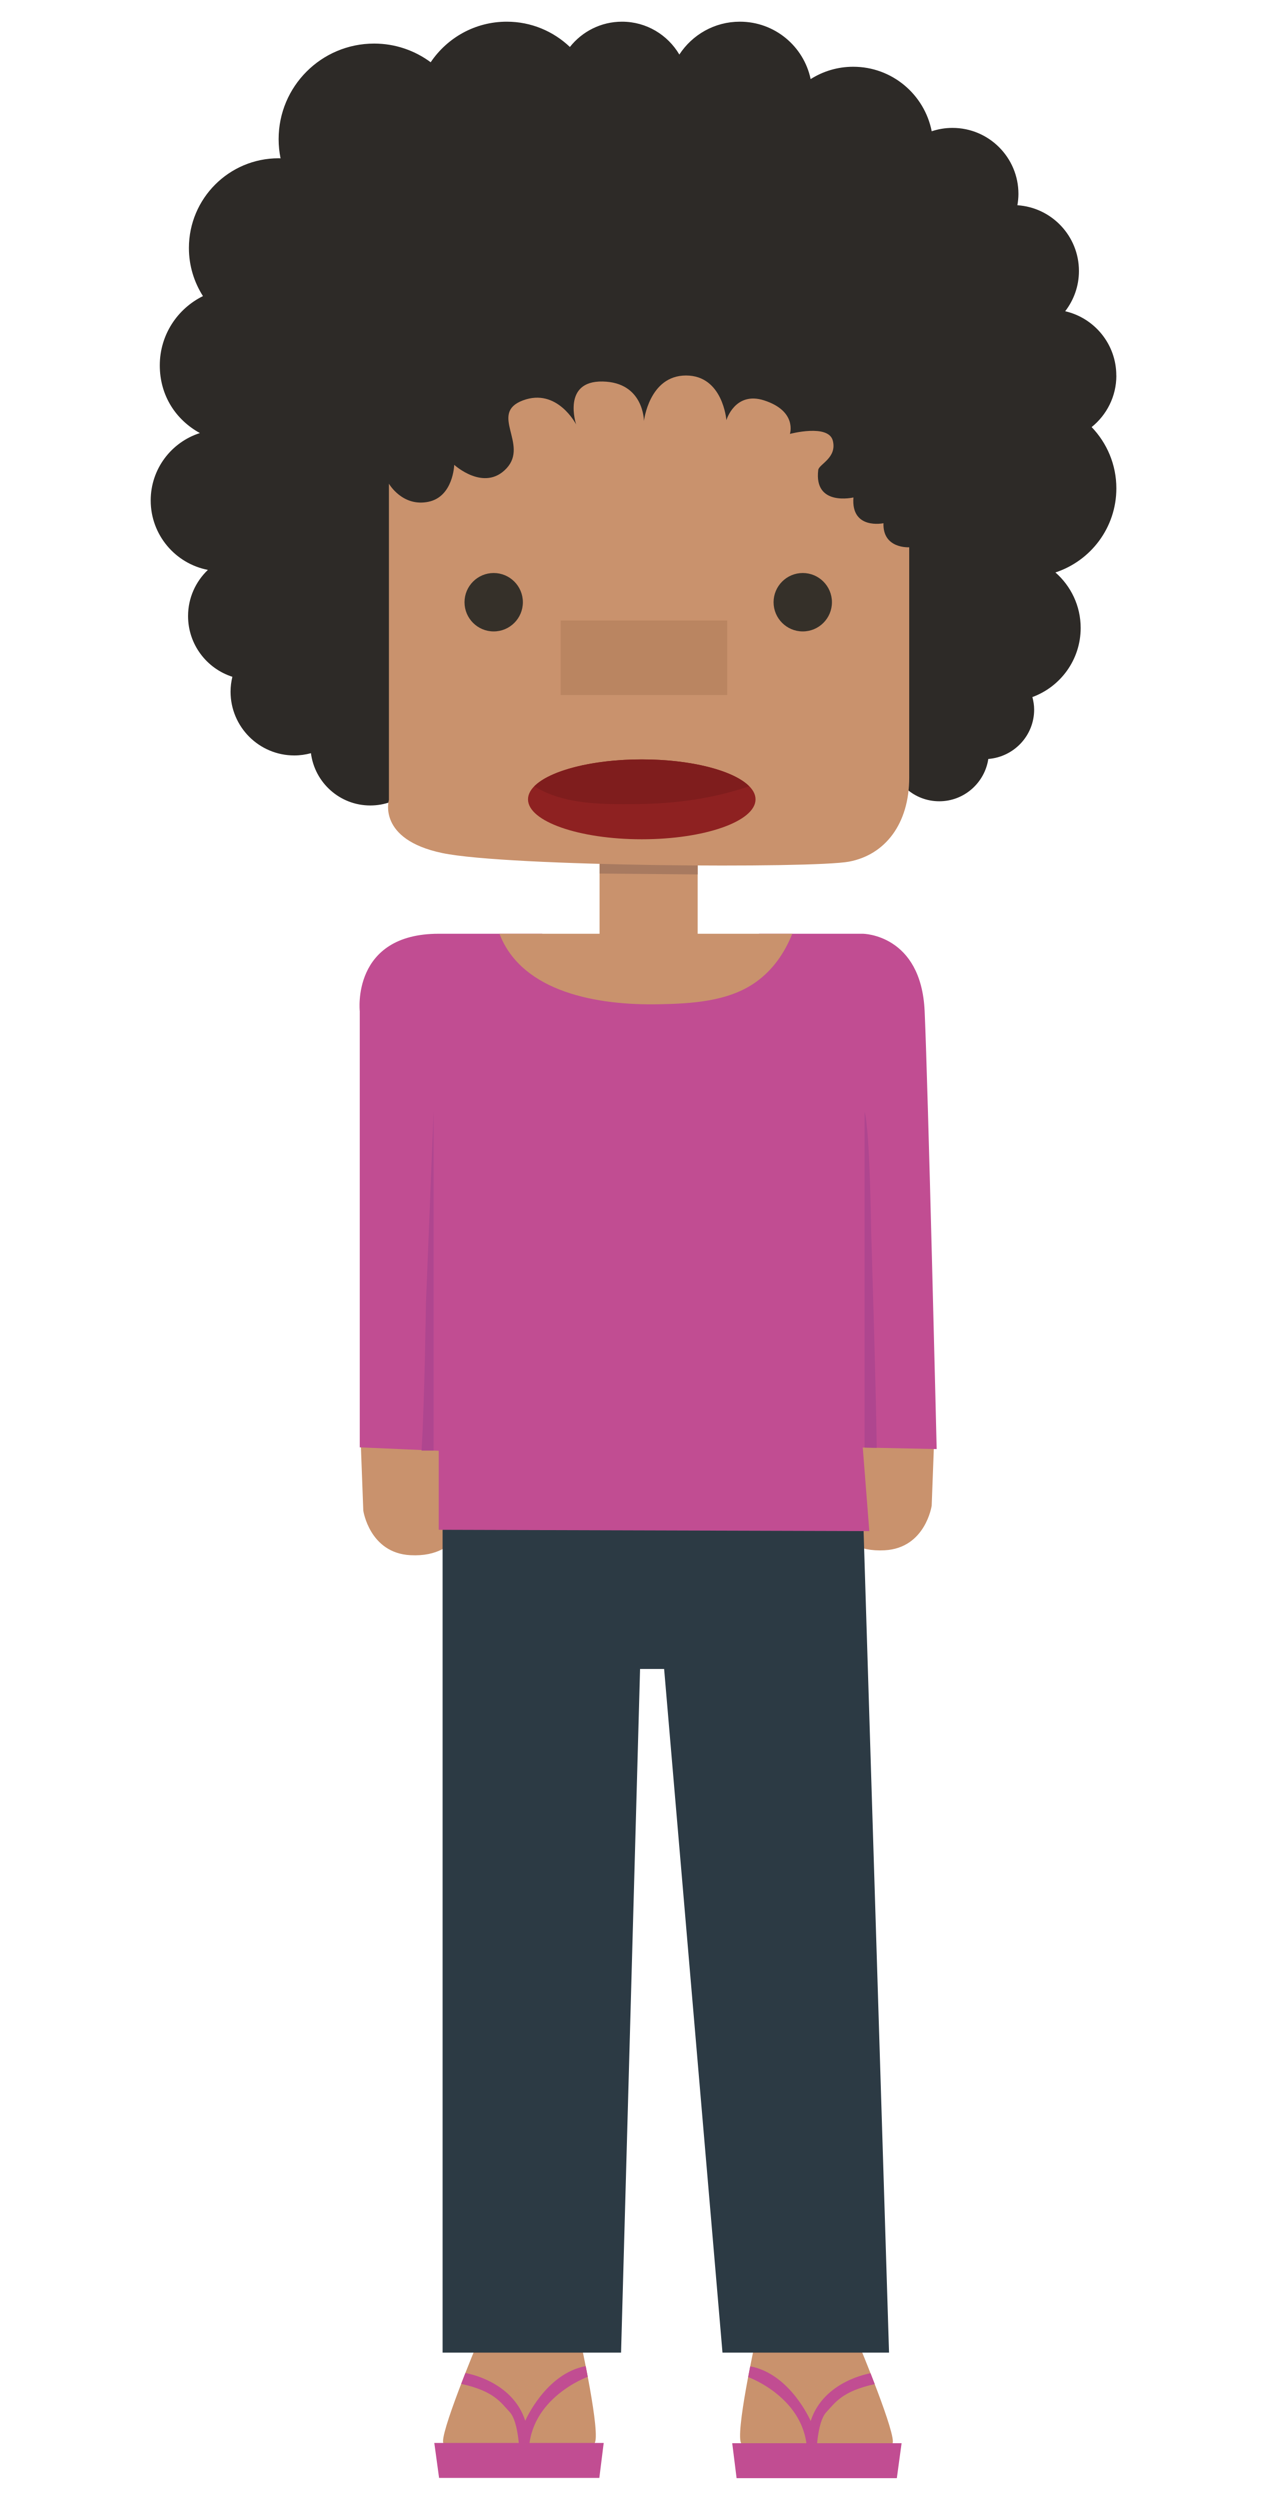 <?xml version="1.0" encoding="UTF-8"?><svg id="Layer_1" xmlns="http://www.w3.org/2000/svg" viewBox="0 0 432 852"><defs><style>.cls-1{fill:#7f1d1d;}.cls-2{fill:#8e2121;}.cls-3{fill:#ba8561;}.cls-4{fill:#af468f;}.cls-5{fill:#c14d92;}.cls-6{fill:#c9926d;}.cls-7{fill:#a87a60;}.cls-8{fill:#2d2a27;}.cls-9{fill:#2c3a44;}.cls-10{fill:#353029;}</style></defs><path class="cls-6" d="M318.58,486.96l-.11,4.92-.8,21.31s-2.1,14.45-16.05,15.2c-18.49,.99-19.73-15.73-19.73-15.73l-.42-23.12,37.11-2.58Z"/><path class="cls-6" d="M122.96,488.63l.11,4.92,.8,21.31s2.1,14.45,16.05,15.2c18.49,.99,19.73-15.73,19.73-15.73l.42-23.12-37.11-2.58Z"/><g><path class="cls-6" d="M162.81,798.55s-13.41,32.1-11.58,34.25c1.82,2.15,49.15,2.81,51.46,0,2.32-2.81-4.8-35.08-4.8-35.08l-35.08,.83Z"/><polygon class="cls-5" points="148.08 832.63 149.71 844.55 204.35 844.55 205.84 832.63 148.08 832.63"/><path class="cls-5" d="M177.11,836s-.23-10.59-3.32-13.9c-3.09-3.31-5.41-7.18-16.55-9.6l1.44-3.7s15.99,2.49,20.41,16.28c0,0,6.93-16.1,20.62-18.64l.7,3.65s-20,7.15-20.11,25.91h-3.19Z"/></g><g><path class="cls-6" d="M292.68,798.63s13.41,32.1,11.58,34.25c-1.82,2.15-49.15,2.81-51.46,0-2.32-2.81,4.8-35.08,4.8-35.08l35.08,.83Z"/><polygon class="cls-5" points="307.41 832.72 305.79 844.63 251.15 844.63 249.66 832.72 307.41 832.72"/><path class="cls-5" d="M278.39,836.08s.23-10.59,3.32-13.9c3.09-3.31,5.41-7.17,16.55-9.6l-1.44-3.7s-15.99,2.49-20.41,16.28c0,0-6.93-16.1-20.62-18.64l-.7,3.66s20,7.15,20.11,25.91h3.19Z"/></g><polygon class="cls-9" points="176.67 508.53 150.91 521.41 150.91 801.85 211.76 801.85 218.24 568.83 226.44 568.83 246.34 801.85 303.13 801.85 294.35 518.48 286.74 512.62 176.67 508.53"/><g><path class="cls-6" d="M204.43,285.46v32.84s1.39,11.77,18.13,10.53c16.73-1.24,15.32-10.53,15.32-10.53v-32.84h-33.44Z"/><polygon class="cls-7" points="237.87 298.03 237.87 285.46 204.43 285.46 204.43 297.74 237.87 298.03"/></g><path class="cls-8" d="M380.62,127.98c0-10.68-7.45-19.6-17.43-21.9,2.93-3.8,4.69-8.55,4.69-13.71,0-11.92-9.28-21.65-20.99-22.42,.22-1.26,.36-2.54,.36-3.86,0-12.43-10.08-22.5-22.5-22.5-2.47,0-4.85,.41-7.07,1.15-2.47-12.54-13.51-21.99-26.77-21.99-5.34,0-10.31,1.55-14.51,4.21-2.35-11.18-12.25-19.57-24.13-19.57-8.65,0-16.24,4.46-20.64,11.2-3.95-6.69-11.21-11.2-19.54-11.2-7.21,0-13.63,3.38-17.78,8.62-5.61-5.33-13.17-8.62-21.52-8.62-10.81,0-20.33,5.49-25.94,13.83-5.4-3.99-12.05-6.37-19.28-6.37-17.99,0-32.57,14.58-32.57,32.57,0,2.24,.23,4.43,.66,6.55-.22,0-.44-.03-.66-.03-16.89,0-30.59,13.69-30.59,30.59,0,6.04,1.77,11.65,4.79,16.39-8.71,4.29-14.72,13.23-14.72,23.6s5.52,18.6,13.67,23.08c-9.73,3.11-16.77,12.22-16.77,22.97,0,11.74,8.39,21.51,19.5,23.67-4.16,3.96-6.76,9.54-6.76,15.73,0,9.69,6.35,17.89,15.11,20.7-.39,1.63-.62,3.32-.62,5.07,0,12,9.73,21.74,21.74,21.74,1.97,0,3.86-.28,5.67-.77,1.28,10.04,9.84,17.82,20.23,17.82,9.65,0,17.72-6.71,19.85-15.71h157.45c1.3,8.09,8.25,14.28,16.71,14.28s15.48-6.27,16.72-14.42c8.73-.7,15.63-7.93,15.63-16.84,0-1.48-.25-2.9-.6-4.26,9.6-3.53,16.46-12.73,16.46-23.56,0-7.55-3.34-14.3-8.61-18.91,12.06-3.96,20.78-15.29,20.78-28.67,0-8.11-3.22-15.46-8.43-20.88,5.13-4.12,8.43-10.44,8.43-17.54Z"/><path class="cls-6" d="M132.61,164.86v107.73s-4.1,13.46,18.15,18.15c22.25,4.68,126.46,5.27,138.76,2.93,12.29-2.34,20.49-12.87,20.49-28.68v-78.46s-9.07,.59-8.78-8.2c0,0-11.12,2.34-10.24-8.78,0,0-13.55,3.18-12-9.37,.24-1.97,6.44-4.1,4.98-9.95-1.46-5.86-14.64-2.34-14.64-2.34,0,0,2.56-7.75-8.78-11.42-9.95-3.22-12.88,6.73-12.88,6.73,0,0-1.17-15.22-13.76-15.22s-14.35,15.51-14.35,15.51c0,0,0-13.17-14.05-13.46-14.05-.29-9.07,14.64-9.07,14.64,0,0-6.44-12.59-18.15-8.2-11.71,4.39,2.05,14.93-5.56,23.13-7.61,8.2-17.86-1.17-17.86-1.17,0,0-.3,10.83-8.78,12.59-8.9,1.84-13.47-6.15-13.47-6.15Z"/><path class="cls-10" d="M178.28,205.26c0,5.5-4.46,9.95-9.95,9.95s-9.95-4.46-9.95-9.95,4.46-9.96,9.95-9.96,9.95,4.46,9.95,9.96Z"/><path class="cls-10" d="M283.66,205.26c0,5.5-4.46,9.95-9.95,9.95s-9.95-4.46-9.95-9.95,4.46-9.96,9.95-9.96,9.95,4.46,9.95,9.96Z"/><rect class="cls-3" x="191.16" y="211.49" width="56.79" height="25.39"/><g><ellipse class="cls-2" cx="218.82" cy="272.44" rx="38.79" ry="13.61"/><path class="cls-1" d="M217.21,274.05c13.26-.12,25.88-1.87,38.23-6.06-5.26-5.33-19.65-9.16-36.62-9.16s-31.39,3.84-36.64,9.18c10.3,6.32,23.26,6.15,35.03,6.04Z"/></g><path class="cls-5" d="M149.59,318.25h35.27l34.69,22.32,39.3-22.32h35.34s19.91,.13,21.08,26.41c1.17,26.28,4.1,149.23,4.1,149.23l-25.2-.53,2.23,28.49-146.81-.45v-26.93l-26.93-1.17v-148.64s-2.93-26.41,26.93-26.41Z"/><path class="cls-4" d="M145.23,444.23s-.47,33.52-1.49,50.17h4.1v-115.43l-2.61,65.25Z"/><path class="cls-4" d="M297.04,419.83s-.46-35.35-2.25-40.86v114.41l4.14,.09c-.23-20.5-1.89-73.63-1.89-73.63Z"/><path class="cls-6" d="M224.42,342.29c11.08-.21,23.81-.84,33.22-7.51,6.02-4.27,9.87-10.06,12.51-16.53h-99.85c7.74,20.23,33.99,24.42,54.13,24.04Z"/></svg>